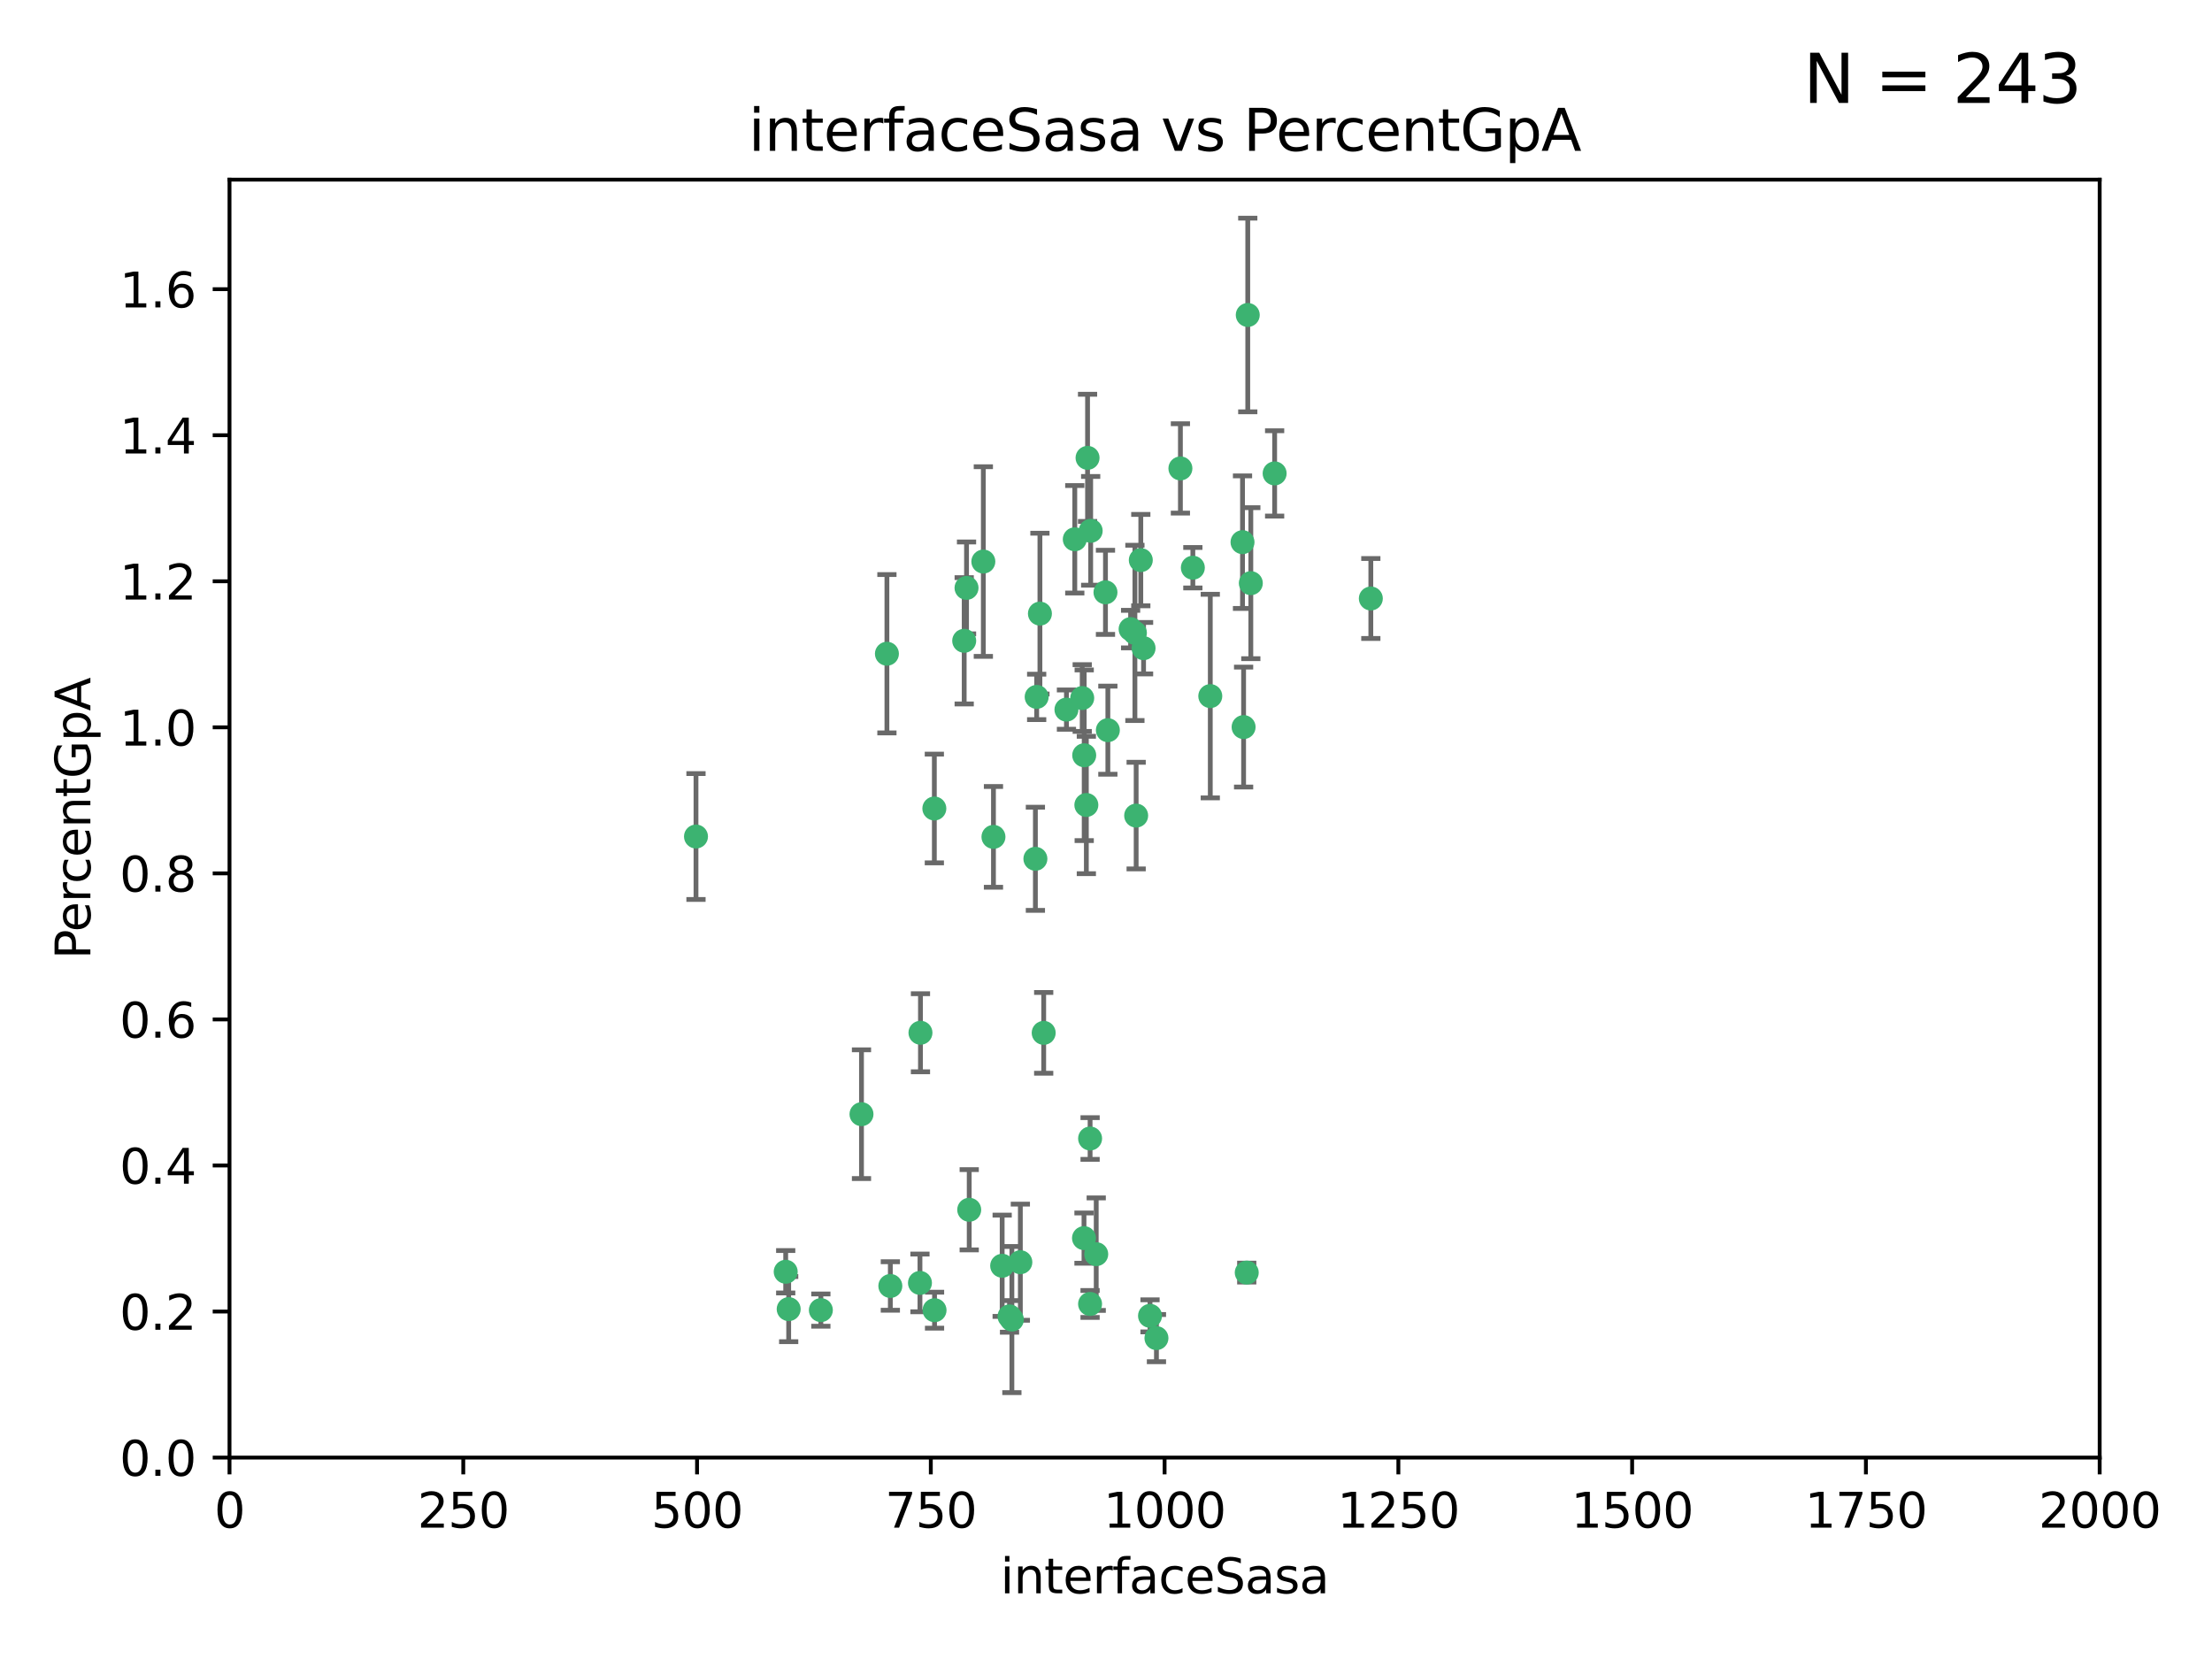 <?xml version="1.0" encoding="utf-8" standalone="no"?>
<!DOCTYPE svg PUBLIC "-//W3C//DTD SVG 1.1//EN"
  "http://www.w3.org/Graphics/SVG/1.1/DTD/svg11.dtd">
<svg xmlns:xlink="http://www.w3.org/1999/xlink" width="460.8pt" height="345.6pt" viewBox="0 0 460.8 345.6" xmlns="http://www.w3.org/2000/svg" version="1.1">
 <defs>
  <style type="text/css">*{stroke-linejoin: round; stroke-linecap: butt}</style>
 </defs>
 <g id="figure_1">
  <g id="patch_1">
   <path d="M 0 345.6 
L 460.8 345.6 
L 460.8 0 
L 0 0 
z
" style="fill: #ffffff"/>
  </g>
  <g id="axes_1">
   <g id="patch_2">
    <path d="M 47.81 303.64 
L 437.4 303.64 
L 437.4 37.422 
L 47.81 37.422 
z
" style="fill: #ffffff"/>
   </g>
   <g id="PathCollection_1">
    <defs>
     <path id="mccc911194d" d="M 0 1.118 
C 0.297 1.118 0.581 1 0.791 0.791 
C 1 0.581 1.118 0.297 1.118 0 
C 1.118 -0.297 1 -0.581 0.791 -0.791 
C 0.581 -1 0.297 -1.118 0 -1.118 
C -0.297 -1.118 -0.581 -1 -0.791 -0.791 
C -1 -0.581 -1.118 -0.297 -1.118 0 
C -1.118 0.297 -1 0.581 -0.791 0.791 
C -0.581 1 -0.297 1.118 0 1.118 
z
" style="stroke: #3cb371"/>
    </defs>
    <g clip-path="url(#pa72b9148c6)">
     <use xlink:href="#mccc911194d" x="258.839" y="112.942" style="fill: #3cb371; stroke: #3cb371"/>
     <use xlink:href="#mccc911194d" x="235.526" y="131.055" style="fill: #3cb371; stroke: #3cb371"/>
     <use xlink:href="#mccc911194d" x="265.53" y="98.62" style="fill: #3cb371; stroke: #3cb371"/>
     <use xlink:href="#mccc911194d" x="225.86" y="157.336" style="fill: #3cb371; stroke: #3cb371"/>
     <use xlink:href="#mccc911194d" x="259.065" y="151.463" style="fill: #3cb371; stroke: #3cb371"/>
     <use xlink:href="#mccc911194d" x="259.932" y="65.615" style="fill: #3cb371; stroke: #3cb371"/>
     <use xlink:href="#mccc911194d" x="216.635" y="127.827" style="fill: #3cb371; stroke: #3cb371"/>
     <use xlink:href="#mccc911194d" x="163.676" y="264.929" style="fill: #3cb371; stroke: #3cb371"/>
     <use xlink:href="#mccc911194d" x="222.161" y="147.824" style="fill: #3cb371; stroke: #3cb371"/>
     <use xlink:href="#mccc911194d" x="238.226" y="135.027" style="fill: #3cb371; stroke: #3cb371"/>
     <use xlink:href="#mccc911194d" x="236.422" y="131.841" style="fill: #3cb371; stroke: #3cb371"/>
     <use xlink:href="#mccc911194d" x="226.558" y="95.379" style="fill: #3cb371; stroke: #3cb371"/>
     <use xlink:href="#mccc911194d" x="248.492" y="118.263" style="fill: #3cb371; stroke: #3cb371"/>
     <use xlink:href="#mccc911194d" x="223.897" y="112.342" style="fill: #3cb371; stroke: #3cb371"/>
     <use xlink:href="#mccc911194d" x="225.446" y="145.415" style="fill: #3cb371; stroke: #3cb371"/>
     <use xlink:href="#mccc911194d" x="230.29" y="123.393" style="fill: #3cb371; stroke: #3cb371"/>
     <use xlink:href="#mccc911194d" x="200.86" y="133.489" style="fill: #3cb371; stroke: #3cb371"/>
     <use xlink:href="#mccc911194d" x="217.42" y="215.165" style="fill: #3cb371; stroke: #3cb371"/>
     <use xlink:href="#mccc911194d" x="237.649" y="116.68" style="fill: #3cb371; stroke: #3cb371"/>
     <use xlink:href="#mccc911194d" x="259.72" y="265.102" style="fill: #3cb371; stroke: #3cb371"/>
     <use xlink:href="#mccc911194d" x="204.848" y="116.981" style="fill: #3cb371; stroke: #3cb371"/>
     <use xlink:href="#mccc911194d" x="245.901" y="97.58" style="fill: #3cb371; stroke: #3cb371"/>
     <use xlink:href="#mccc911194d" x="285.569" y="124.676" style="fill: #3cb371; stroke: #3cb371"/>
     <use xlink:href="#mccc911194d" x="215.957" y="145.177" style="fill: #3cb371; stroke: #3cb371"/>
     <use xlink:href="#mccc911194d" x="194.641" y="168.424" style="fill: #3cb371; stroke: #3cb371"/>
     <use xlink:href="#mccc911194d" x="191.75" y="215.142" style="fill: #3cb371; stroke: #3cb371"/>
     <use xlink:href="#mccc911194d" x="184.761" y="136.185" style="fill: #3cb371; stroke: #3cb371"/>
     <use xlink:href="#mccc911194d" x="228.364" y="261.265" style="fill: #3cb371; stroke: #3cb371"/>
     <use xlink:href="#mccc911194d" x="215.692" y="178.902" style="fill: #3cb371; stroke: #3cb371"/>
     <use xlink:href="#mccc911194d" x="194.683" y="272.938" style="fill: #3cb371; stroke: #3cb371"/>
     <use xlink:href="#mccc911194d" x="225.816" y="257.921" style="fill: #3cb371; stroke: #3cb371"/>
     <use xlink:href="#mccc911194d" x="212.558" y="262.942" style="fill: #3cb371; stroke: #3cb371"/>
     <use xlink:href="#mccc911194d" x="185.474" y="267.892" style="fill: #3cb371; stroke: #3cb371"/>
     <use xlink:href="#mccc911194d" x="227.088" y="237.171" style="fill: #3cb371; stroke: #3cb371"/>
     <use xlink:href="#mccc911194d" x="239.57" y="274.114" style="fill: #3cb371; stroke: #3cb371"/>
     <use xlink:href="#mccc911194d" x="227.208" y="110.578" style="fill: #3cb371; stroke: #3cb371"/>
     <use xlink:href="#mccc911194d" x="260.569" y="121.483" style="fill: #3cb371; stroke: #3cb371"/>
     <use xlink:href="#mccc911194d" x="227.082" y="271.638" style="fill: #3cb371; stroke: #3cb371"/>
     <use xlink:href="#mccc911194d" x="191.645" y="267.254" style="fill: #3cb371; stroke: #3cb371"/>
     <use xlink:href="#mccc911194d" x="230.787" y="152.109" style="fill: #3cb371; stroke: #3cb371"/>
     <use xlink:href="#mccc911194d" x="210.3" y="274.228" style="fill: #3cb371; stroke: #3cb371"/>
     <use xlink:href="#mccc911194d" x="236.683" y="169.904" style="fill: #3cb371; stroke: #3cb371"/>
     <use xlink:href="#mccc911194d" x="206.956" y="174.337" style="fill: #3cb371; stroke: #3cb371"/>
     <use xlink:href="#mccc911194d" x="240.91" y="278.754" style="fill: #3cb371; stroke: #3cb371"/>
     <use xlink:href="#mccc911194d" x="210.795" y="274.885" style="fill: #3cb371; stroke: #3cb371"/>
     <use xlink:href="#mccc911194d" x="179.464" y="232.104" style="fill: #3cb371; stroke: #3cb371"/>
     <use xlink:href="#mccc911194d" x="164.297" y="272.713" style="fill: #3cb371; stroke: #3cb371"/>
     <use xlink:href="#mccc911194d" x="226.307" y="167.694" style="fill: #3cb371; stroke: #3cb371"/>
     <use xlink:href="#mccc911194d" x="201.345" y="122.472" style="fill: #3cb371; stroke: #3cb371"/>
     <use xlink:href="#mccc911194d" x="252.125" y="145.01" style="fill: #3cb371; stroke: #3cb371"/>
     <use xlink:href="#mccc911194d" x="208.769" y="263.683" style="fill: #3cb371; stroke: #3cb371"/>
     <use xlink:href="#mccc911194d" x="201.905" y="252.017" style="fill: #3cb371; stroke: #3cb371"/>
     <use xlink:href="#mccc911194d" x="171" y="272.919" style="fill: #3cb371; stroke: #3cb371"/>
     <use xlink:href="#mccc911194d" x="144.987" y="174.262" style="fill: #3cb371; stroke: #3cb371"/>
    </g>
   </g>
   <g id="matplotlib.axis_1">
    <g id="xtick_1">
     <g id="line2d_1">
      <defs>
       <path id="m73705a5ada" d="M 0 0 
L 0 3.5 
" style="stroke: #000000; stroke-width: 0.8"/>
      </defs>
      <g>
       <use xlink:href="#m73705a5ada" x="47.81" y="303.64" style="stroke: #000000; stroke-width: 0.8"/>
      </g>
     </g>
     <g id="text_1">
      <!-- 0 -->
      <g transform="translate(44.629 318.238)scale(0.1 -0.1)">
       <defs>
        <path id="DejaVuSans-30" d="M 2034 4250 
Q 1547 4250 1301 3770 
Q 1056 3291 1056 2328 
Q 1056 1369 1301 889 
Q 1547 409 2034 409 
Q 2525 409 2770 889 
Q 3016 1369 3016 2328 
Q 3016 3291 2770 3770 
Q 2525 4250 2034 4250 
z
M 2034 4750 
Q 2819 4750 3233 4129 
Q 3647 3509 3647 2328 
Q 3647 1150 3233 529 
Q 2819 -91 2034 -91 
Q 1250 -91 836 529 
Q 422 1150 422 2328 
Q 422 3509 836 4129 
Q 1250 4750 2034 4750 
z
" transform="scale(0.016)"/>
       </defs>
       <use xlink:href="#DejaVuSans-30"/>
      </g>
     </g>
    </g>
    <g id="xtick_2">
     <g id="line2d_2">
      <g>
       <use xlink:href="#m73705a5ada" x="96.509" y="303.64" style="stroke: #000000; stroke-width: 0.8"/>
      </g>
     </g>
     <g id="text_2">
      <!-- 250 -->
      <g transform="translate(86.965 318.238)scale(0.1 -0.1)">
       <defs>
        <path id="DejaVuSans-32" d="M 1228 531 
L 3431 531 
L 3431 0 
L 469 0 
L 469 531 
Q 828 903 1448 1529 
Q 2069 2156 2228 2338 
Q 2531 2678 2651 2914 
Q 2772 3150 2772 3378 
Q 2772 3750 2511 3984 
Q 2250 4219 1831 4219 
Q 1534 4219 1204 4116 
Q 875 4013 500 3803 
L 500 4441 
Q 881 4594 1212 4672 
Q 1544 4750 1819 4750 
Q 2544 4750 2975 4387 
Q 3406 4025 3406 3419 
Q 3406 3131 3298 2873 
Q 3191 2616 2906 2266 
Q 2828 2175 2409 1742 
Q 1991 1309 1228 531 
z
" transform="scale(0.016)"/>
        <path id="DejaVuSans-35" d="M 691 4666 
L 3169 4666 
L 3169 4134 
L 1269 4134 
L 1269 2991 
Q 1406 3038 1543 3061 
Q 1681 3084 1819 3084 
Q 2600 3084 3056 2656 
Q 3513 2228 3513 1497 
Q 3513 744 3044 326 
Q 2575 -91 1722 -91 
Q 1428 -91 1123 -41 
Q 819 9 494 109 
L 494 744 
Q 775 591 1075 516 
Q 1375 441 1709 441 
Q 2250 441 2565 725 
Q 2881 1009 2881 1497 
Q 2881 1984 2565 2268 
Q 2250 2553 1709 2553 
Q 1456 2553 1204 2497 
Q 953 2441 691 2322 
L 691 4666 
z
" transform="scale(0.016)"/>
       </defs>
       <use xlink:href="#DejaVuSans-32"/>
       <use xlink:href="#DejaVuSans-35" x="63.623"/>
       <use xlink:href="#DejaVuSans-30" x="127.246"/>
      </g>
     </g>
    </g>
    <g id="xtick_3">
     <g id="line2d_3">
      <g>
       <use xlink:href="#m73705a5ada" x="145.208" y="303.64" style="stroke: #000000; stroke-width: 0.8"/>
      </g>
     </g>
     <g id="text_3">
      <!-- 500 -->
      <g transform="translate(135.664 318.238)scale(0.1 -0.1)">
       <use xlink:href="#DejaVuSans-35"/>
       <use xlink:href="#DejaVuSans-30" x="63.623"/>
       <use xlink:href="#DejaVuSans-30" x="127.246"/>
      </g>
     </g>
    </g>
    <g id="xtick_4">
     <g id="line2d_4">
      <g>
       <use xlink:href="#m73705a5ada" x="193.906" y="303.64" style="stroke: #000000; stroke-width: 0.8"/>
      </g>
     </g>
     <g id="text_4">
      <!-- 750 -->
      <g transform="translate(184.363 318.238)scale(0.1 -0.1)">
       <defs>
        <path id="DejaVuSans-37" d="M 525 4666 
L 3525 4666 
L 3525 4397 
L 1831 0 
L 1172 0 
L 2766 4134 
L 525 4134 
L 525 4666 
z
" transform="scale(0.016)"/>
       </defs>
       <use xlink:href="#DejaVuSans-37"/>
       <use xlink:href="#DejaVuSans-35" x="63.623"/>
       <use xlink:href="#DejaVuSans-30" x="127.246"/>
      </g>
     </g>
    </g>
    <g id="xtick_5">
     <g id="line2d_5">
      <g>
       <use xlink:href="#m73705a5ada" x="242.605" y="303.64" style="stroke: #000000; stroke-width: 0.8"/>
      </g>
     </g>
     <g id="text_5">
      <!-- 1000 -->
      <g transform="translate(229.88 318.238)scale(0.1 -0.1)">
       <defs>
        <path id="DejaVuSans-31" d="M 794 531 
L 1825 531 
L 1825 4091 
L 703 3866 
L 703 4441 
L 1819 4666 
L 2450 4666 
L 2450 531 
L 3481 531 
L 3481 0 
L 794 0 
L 794 531 
z
" transform="scale(0.016)"/>
       </defs>
       <use xlink:href="#DejaVuSans-31"/>
       <use xlink:href="#DejaVuSans-30" x="63.623"/>
       <use xlink:href="#DejaVuSans-30" x="127.246"/>
       <use xlink:href="#DejaVuSans-30" x="190.869"/>
      </g>
     </g>
    </g>
    <g id="xtick_6">
     <g id="line2d_6">
      <g>
       <use xlink:href="#m73705a5ada" x="291.304" y="303.64" style="stroke: #000000; stroke-width: 0.8"/>
      </g>
     </g>
     <g id="text_6">
      <!-- 1250 -->
      <g transform="translate(278.579 318.238)scale(0.1 -0.1)">
       <use xlink:href="#DejaVuSans-31"/>
       <use xlink:href="#DejaVuSans-32" x="63.623"/>
       <use xlink:href="#DejaVuSans-35" x="127.246"/>
       <use xlink:href="#DejaVuSans-30" x="190.869"/>
      </g>
     </g>
    </g>
    <g id="xtick_7">
     <g id="line2d_7">
      <g>
       <use xlink:href="#m73705a5ada" x="340.002" y="303.64" style="stroke: #000000; stroke-width: 0.8"/>
      </g>
     </g>
     <g id="text_7">
      <!-- 1500 -->
      <g transform="translate(327.277 318.238)scale(0.1 -0.1)">
       <use xlink:href="#DejaVuSans-31"/>
       <use xlink:href="#DejaVuSans-35" x="63.623"/>
       <use xlink:href="#DejaVuSans-30" x="127.246"/>
       <use xlink:href="#DejaVuSans-30" x="190.869"/>
      </g>
     </g>
    </g>
    <g id="xtick_8">
     <g id="line2d_8">
      <g>
       <use xlink:href="#m73705a5ada" x="388.701" y="303.64" style="stroke: #000000; stroke-width: 0.8"/>
      </g>
     </g>
     <g id="text_8">
      <!-- 1750 -->
      <g transform="translate(375.976 318.238)scale(0.1 -0.1)">
       <use xlink:href="#DejaVuSans-31"/>
       <use xlink:href="#DejaVuSans-37" x="63.623"/>
       <use xlink:href="#DejaVuSans-35" x="127.246"/>
       <use xlink:href="#DejaVuSans-30" x="190.869"/>
      </g>
     </g>
    </g>
    <g id="xtick_9">
     <g id="line2d_9">
      <g>
       <use xlink:href="#m73705a5ada" x="437.4" y="303.64" style="stroke: #000000; stroke-width: 0.8"/>
      </g>
     </g>
     <g id="text_9">
      <!-- 2000 -->
      <g transform="translate(424.675 318.238)scale(0.1 -0.1)">
       <use xlink:href="#DejaVuSans-32"/>
       <use xlink:href="#DejaVuSans-30" x="63.623"/>
       <use xlink:href="#DejaVuSans-30" x="127.246"/>
       <use xlink:href="#DejaVuSans-30" x="190.869"/>
      </g>
     </g>
    </g>
    <g id="text_10">
     <!-- interfaceSasa -->
     <g transform="translate(208.398 331.917)scale(0.1 -0.1)">
      <defs>
       <path id="DejaVuSans-69" d="M 603 3500 
L 1178 3500 
L 1178 0 
L 603 0 
L 603 3500 
z
M 603 4863 
L 1178 4863 
L 1178 4134 
L 603 4134 
L 603 4863 
z
" transform="scale(0.016)"/>
       <path id="DejaVuSans-6e" d="M 3513 2113 
L 3513 0 
L 2938 0 
L 2938 2094 
Q 2938 2591 2744 2837 
Q 2550 3084 2163 3084 
Q 1697 3084 1428 2787 
Q 1159 2491 1159 1978 
L 1159 0 
L 581 0 
L 581 3500 
L 1159 3500 
L 1159 2956 
Q 1366 3272 1645 3428 
Q 1925 3584 2291 3584 
Q 2894 3584 3203 3211 
Q 3513 2838 3513 2113 
z
" transform="scale(0.016)"/>
       <path id="DejaVuSans-74" d="M 1172 4494 
L 1172 3500 
L 2356 3500 
L 2356 3053 
L 1172 3053 
L 1172 1153 
Q 1172 725 1289 603 
Q 1406 481 1766 481 
L 2356 481 
L 2356 0 
L 1766 0 
Q 1100 0 847 248 
Q 594 497 594 1153 
L 594 3053 
L 172 3053 
L 172 3500 
L 594 3500 
L 594 4494 
L 1172 4494 
z
" transform="scale(0.016)"/>
       <path id="DejaVuSans-65" d="M 3597 1894 
L 3597 1613 
L 953 1613 
Q 991 1019 1311 708 
Q 1631 397 2203 397 
Q 2534 397 2845 478 
Q 3156 559 3463 722 
L 3463 178 
Q 3153 47 2828 -22 
Q 2503 -91 2169 -91 
Q 1331 -91 842 396 
Q 353 884 353 1716 
Q 353 2575 817 3079 
Q 1281 3584 2069 3584 
Q 2775 3584 3186 3129 
Q 3597 2675 3597 1894 
z
M 3022 2063 
Q 3016 2534 2758 2815 
Q 2500 3097 2075 3097 
Q 1594 3097 1305 2825 
Q 1016 2553 972 2059 
L 3022 2063 
z
" transform="scale(0.016)"/>
       <path id="DejaVuSans-72" d="M 2631 2963 
Q 2534 3019 2420 3045 
Q 2306 3072 2169 3072 
Q 1681 3072 1420 2755 
Q 1159 2438 1159 1844 
L 1159 0 
L 581 0 
L 581 3500 
L 1159 3500 
L 1159 2956 
Q 1341 3275 1631 3429 
Q 1922 3584 2338 3584 
Q 2397 3584 2469 3576 
Q 2541 3569 2628 3553 
L 2631 2963 
z
" transform="scale(0.016)"/>
       <path id="DejaVuSans-66" d="M 2375 4863 
L 2375 4384 
L 1825 4384 
Q 1516 4384 1395 4259 
Q 1275 4134 1275 3809 
L 1275 3500 
L 2222 3500 
L 2222 3053 
L 1275 3053 
L 1275 0 
L 697 0 
L 697 3053 
L 147 3053 
L 147 3500 
L 697 3500 
L 697 3744 
Q 697 4328 969 4595 
Q 1241 4863 1831 4863 
L 2375 4863 
z
" transform="scale(0.016)"/>
       <path id="DejaVuSans-61" d="M 2194 1759 
Q 1497 1759 1228 1600 
Q 959 1441 959 1056 
Q 959 750 1161 570 
Q 1363 391 1709 391 
Q 2188 391 2477 730 
Q 2766 1069 2766 1631 
L 2766 1759 
L 2194 1759 
z
M 3341 1997 
L 3341 0 
L 2766 0 
L 2766 531 
Q 2569 213 2275 61 
Q 1981 -91 1556 -91 
Q 1019 -91 701 211 
Q 384 513 384 1019 
Q 384 1609 779 1909 
Q 1175 2209 1959 2209 
L 2766 2209 
L 2766 2266 
Q 2766 2663 2505 2880 
Q 2244 3097 1772 3097 
Q 1472 3097 1187 3025 
Q 903 2953 641 2809 
L 641 3341 
Q 956 3463 1253 3523 
Q 1550 3584 1831 3584 
Q 2591 3584 2966 3190 
Q 3341 2797 3341 1997 
z
" transform="scale(0.016)"/>
       <path id="DejaVuSans-63" d="M 3122 3366 
L 3122 2828 
Q 2878 2963 2633 3030 
Q 2388 3097 2138 3097 
Q 1578 3097 1268 2742 
Q 959 2388 959 1747 
Q 959 1106 1268 751 
Q 1578 397 2138 397 
Q 2388 397 2633 464 
Q 2878 531 3122 666 
L 3122 134 
Q 2881 22 2623 -34 
Q 2366 -91 2075 -91 
Q 1284 -91 818 406 
Q 353 903 353 1747 
Q 353 2603 823 3093 
Q 1294 3584 2113 3584 
Q 2378 3584 2631 3529 
Q 2884 3475 3122 3366 
z
" transform="scale(0.016)"/>
       <path id="DejaVuSans-53" d="M 3425 4513 
L 3425 3897 
Q 3066 4069 2747 4153 
Q 2428 4238 2131 4238 
Q 1616 4238 1336 4038 
Q 1056 3838 1056 3469 
Q 1056 3159 1242 3001 
Q 1428 2844 1947 2747 
L 2328 2669 
Q 3034 2534 3370 2195 
Q 3706 1856 3706 1288 
Q 3706 609 3251 259 
Q 2797 -91 1919 -91 
Q 1588 -91 1214 -16 
Q 841 59 441 206 
L 441 856 
Q 825 641 1194 531 
Q 1563 422 1919 422 
Q 2459 422 2753 634 
Q 3047 847 3047 1241 
Q 3047 1584 2836 1778 
Q 2625 1972 2144 2069 
L 1759 2144 
Q 1053 2284 737 2584 
Q 422 2884 422 3419 
Q 422 4038 858 4394 
Q 1294 4750 2059 4750 
Q 2388 4750 2728 4690 
Q 3069 4631 3425 4513 
z
" transform="scale(0.016)"/>
       <path id="DejaVuSans-73" d="M 2834 3397 
L 2834 2853 
Q 2591 2978 2328 3040 
Q 2066 3103 1784 3103 
Q 1356 3103 1142 2972 
Q 928 2841 928 2578 
Q 928 2378 1081 2264 
Q 1234 2150 1697 2047 
L 1894 2003 
Q 2506 1872 2764 1633 
Q 3022 1394 3022 966 
Q 3022 478 2636 193 
Q 2250 -91 1575 -91 
Q 1294 -91 989 -36 
Q 684 19 347 128 
L 347 722 
Q 666 556 975 473 
Q 1284 391 1588 391 
Q 1994 391 2212 530 
Q 2431 669 2431 922 
Q 2431 1156 2273 1281 
Q 2116 1406 1581 1522 
L 1381 1569 
Q 847 1681 609 1914 
Q 372 2147 372 2553 
Q 372 3047 722 3315 
Q 1072 3584 1716 3584 
Q 2034 3584 2315 3537 
Q 2597 3491 2834 3397 
z
" transform="scale(0.016)"/>
      </defs>
      <use xlink:href="#DejaVuSans-69"/>
      <use xlink:href="#DejaVuSans-6e" x="27.783"/>
      <use xlink:href="#DejaVuSans-74" x="91.162"/>
      <use xlink:href="#DejaVuSans-65" x="130.371"/>
      <use xlink:href="#DejaVuSans-72" x="191.895"/>
      <use xlink:href="#DejaVuSans-66" x="233.008"/>
      <use xlink:href="#DejaVuSans-61" x="268.213"/>
      <use xlink:href="#DejaVuSans-63" x="329.492"/>
      <use xlink:href="#DejaVuSans-65" x="384.473"/>
      <use xlink:href="#DejaVuSans-53" x="445.996"/>
      <use xlink:href="#DejaVuSans-61" x="509.473"/>
      <use xlink:href="#DejaVuSans-73" x="570.752"/>
      <use xlink:href="#DejaVuSans-61" x="622.852"/>
     </g>
    </g>
   </g>
   <g id="matplotlib.axis_2">
    <g id="ytick_1">
     <g id="line2d_10">
      <defs>
       <path id="m6350be67d5" d="M 0 0 
L -3.5 0 
" style="stroke: #000000; stroke-width: 0.8"/>
      </defs>
      <g>
       <use xlink:href="#m6350be67d5" x="47.81" y="303.64" style="stroke: #000000; stroke-width: 0.8"/>
      </g>
     </g>
     <g id="text_11">
      <!-- 0.0 -->
      <g transform="translate(24.907 307.439)scale(0.1 -0.1)">
       <defs>
        <path id="DejaVuSans-2e" d="M 684 794 
L 1344 794 
L 1344 0 
L 684 0 
L 684 794 
z
" transform="scale(0.016)"/>
       </defs>
       <use xlink:href="#DejaVuSans-30"/>
       <use xlink:href="#DejaVuSans-2e" x="63.623"/>
       <use xlink:href="#DejaVuSans-30" x="95.41"/>
      </g>
     </g>
    </g>
    <g id="ytick_2">
     <g id="line2d_11">
      <g>
       <use xlink:href="#m6350be67d5" x="47.81" y="273.215" style="stroke: #000000; stroke-width: 0.8"/>
      </g>
     </g>
     <g id="text_12">
      <!-- 0.2 -->
      <g transform="translate(24.907 277.014)scale(0.1 -0.1)">
       <use xlink:href="#DejaVuSans-30"/>
       <use xlink:href="#DejaVuSans-2e" x="63.623"/>
       <use xlink:href="#DejaVuSans-32" x="95.41"/>
      </g>
     </g>
    </g>
    <g id="ytick_3">
     <g id="line2d_12">
      <g>
       <use xlink:href="#m6350be67d5" x="47.81" y="242.79" style="stroke: #000000; stroke-width: 0.8"/>
      </g>
     </g>
     <g id="text_13">
      <!-- 0.4 -->
      <g transform="translate(24.907 246.589)scale(0.1 -0.1)">
       <defs>
        <path id="DejaVuSans-34" d="M 2419 4116 
L 825 1625 
L 2419 1625 
L 2419 4116 
z
M 2253 4666 
L 3047 4666 
L 3047 1625 
L 3713 1625 
L 3713 1100 
L 3047 1100 
L 3047 0 
L 2419 0 
L 2419 1100 
L 313 1100 
L 313 1709 
L 2253 4666 
z
" transform="scale(0.016)"/>
       </defs>
       <use xlink:href="#DejaVuSans-30"/>
       <use xlink:href="#DejaVuSans-2e" x="63.623"/>
       <use xlink:href="#DejaVuSans-34" x="95.41"/>
      </g>
     </g>
    </g>
    <g id="ytick_4">
     <g id="line2d_13">
      <g>
       <use xlink:href="#m6350be67d5" x="47.81" y="212.365" style="stroke: #000000; stroke-width: 0.8"/>
      </g>
     </g>
     <g id="text_14">
      <!-- 0.6 -->
      <g transform="translate(24.907 216.164)scale(0.1 -0.1)">
       <defs>
        <path id="DejaVuSans-36" d="M 2113 2584 
Q 1688 2584 1439 2293 
Q 1191 2003 1191 1497 
Q 1191 994 1439 701 
Q 1688 409 2113 409 
Q 2538 409 2786 701 
Q 3034 994 3034 1497 
Q 3034 2003 2786 2293 
Q 2538 2584 2113 2584 
z
M 3366 4563 
L 3366 3988 
Q 3128 4100 2886 4159 
Q 2644 4219 2406 4219 
Q 1781 4219 1451 3797 
Q 1122 3375 1075 2522 
Q 1259 2794 1537 2939 
Q 1816 3084 2150 3084 
Q 2853 3084 3261 2657 
Q 3669 2231 3669 1497 
Q 3669 778 3244 343 
Q 2819 -91 2113 -91 
Q 1303 -91 875 529 
Q 447 1150 447 2328 
Q 447 3434 972 4092 
Q 1497 4750 2381 4750 
Q 2619 4750 2861 4703 
Q 3103 4656 3366 4563 
z
" transform="scale(0.016)"/>
       </defs>
       <use xlink:href="#DejaVuSans-30"/>
       <use xlink:href="#DejaVuSans-2e" x="63.623"/>
       <use xlink:href="#DejaVuSans-36" x="95.41"/>
      </g>
     </g>
    </g>
    <g id="ytick_5">
     <g id="line2d_14">
      <g>
       <use xlink:href="#m6350be67d5" x="47.81" y="181.94" style="stroke: #000000; stroke-width: 0.8"/>
      </g>
     </g>
     <g id="text_15">
      <!-- 0.8 -->
      <g transform="translate(24.907 185.739)scale(0.1 -0.1)">
       <defs>
        <path id="DejaVuSans-38" d="M 2034 2216 
Q 1584 2216 1326 1975 
Q 1069 1734 1069 1313 
Q 1069 891 1326 650 
Q 1584 409 2034 409 
Q 2484 409 2743 651 
Q 3003 894 3003 1313 
Q 3003 1734 2745 1975 
Q 2488 2216 2034 2216 
z
M 1403 2484 
Q 997 2584 770 2862 
Q 544 3141 544 3541 
Q 544 4100 942 4425 
Q 1341 4750 2034 4750 
Q 2731 4750 3128 4425 
Q 3525 4100 3525 3541 
Q 3525 3141 3298 2862 
Q 3072 2584 2669 2484 
Q 3125 2378 3379 2068 
Q 3634 1759 3634 1313 
Q 3634 634 3220 271 
Q 2806 -91 2034 -91 
Q 1263 -91 848 271 
Q 434 634 434 1313 
Q 434 1759 690 2068 
Q 947 2378 1403 2484 
z
M 1172 3481 
Q 1172 3119 1398 2916 
Q 1625 2713 2034 2713 
Q 2441 2713 2670 2916 
Q 2900 3119 2900 3481 
Q 2900 3844 2670 4047 
Q 2441 4250 2034 4250 
Q 1625 4250 1398 4047 
Q 1172 3844 1172 3481 
z
" transform="scale(0.016)"/>
       </defs>
       <use xlink:href="#DejaVuSans-30"/>
       <use xlink:href="#DejaVuSans-2e" x="63.623"/>
       <use xlink:href="#DejaVuSans-38" x="95.41"/>
      </g>
     </g>
    </g>
    <g id="ytick_6">
     <g id="line2d_15">
      <g>
       <use xlink:href="#m6350be67d5" x="47.81" y="151.515" style="stroke: #000000; stroke-width: 0.8"/>
      </g>
     </g>
     <g id="text_16">
      <!-- 1.0 -->
      <g transform="translate(24.907 155.315)scale(0.1 -0.1)">
       <use xlink:href="#DejaVuSans-31"/>
       <use xlink:href="#DejaVuSans-2e" x="63.623"/>
       <use xlink:href="#DejaVuSans-30" x="95.41"/>
      </g>
     </g>
    </g>
    <g id="ytick_7">
     <g id="line2d_16">
      <g>
       <use xlink:href="#m6350be67d5" x="47.81" y="121.09" style="stroke: #000000; stroke-width: 0.8"/>
      </g>
     </g>
     <g id="text_17">
      <!-- 1.2 -->
      <g transform="translate(24.907 124.89)scale(0.1 -0.1)">
       <use xlink:href="#DejaVuSans-31"/>
       <use xlink:href="#DejaVuSans-2e" x="63.623"/>
       <use xlink:href="#DejaVuSans-32" x="95.41"/>
      </g>
     </g>
    </g>
    <g id="ytick_8">
     <g id="line2d_17">
      <g>
       <use xlink:href="#m6350be67d5" x="47.81" y="90.665" style="stroke: #000000; stroke-width: 0.8"/>
      </g>
     </g>
     <g id="text_18">
      <!-- 1.4 -->
      <g transform="translate(24.907 94.465)scale(0.1 -0.1)">
       <use xlink:href="#DejaVuSans-31"/>
       <use xlink:href="#DejaVuSans-2e" x="63.623"/>
       <use xlink:href="#DejaVuSans-34" x="95.41"/>
      </g>
     </g>
    </g>
    <g id="ytick_9">
     <g id="line2d_18">
      <g>
       <use xlink:href="#m6350be67d5" x="47.81" y="60.241" style="stroke: #000000; stroke-width: 0.8"/>
      </g>
     </g>
     <g id="text_19">
      <!-- 1.6 -->
      <g transform="translate(24.907 64.04)scale(0.1 -0.1)">
       <use xlink:href="#DejaVuSans-31"/>
       <use xlink:href="#DejaVuSans-2e" x="63.623"/>
       <use xlink:href="#DejaVuSans-36" x="95.41"/>
      </g>
     </g>
    </g>
    <g id="text_20">
     <!-- PercentGpA -->
     <g transform="translate(18.827 199.807)rotate(-90)scale(0.1 -0.1)">
      <defs>
       <path id="DejaVuSans-50" d="M 1259 4147 
L 1259 2394 
L 2053 2394 
Q 2494 2394 2734 2622 
Q 2975 2850 2975 3272 
Q 2975 3691 2734 3919 
Q 2494 4147 2053 4147 
L 1259 4147 
z
M 628 4666 
L 2053 4666 
Q 2838 4666 3239 4311 
Q 3641 3956 3641 3272 
Q 3641 2581 3239 2228 
Q 2838 1875 2053 1875 
L 1259 1875 
L 1259 0 
L 628 0 
L 628 4666 
z
" transform="scale(0.016)"/>
       <path id="DejaVuSans-47" d="M 3809 666 
L 3809 1919 
L 2778 1919 
L 2778 2438 
L 4434 2438 
L 4434 434 
Q 4069 175 3628 42 
Q 3188 -91 2688 -91 
Q 1594 -91 976 548 
Q 359 1188 359 2328 
Q 359 3472 976 4111 
Q 1594 4750 2688 4750 
Q 3144 4750 3555 4637 
Q 3966 4525 4313 4306 
L 4313 3634 
Q 3963 3931 3569 4081 
Q 3175 4231 2741 4231 
Q 1884 4231 1454 3753 
Q 1025 3275 1025 2328 
Q 1025 1384 1454 906 
Q 1884 428 2741 428 
Q 3075 428 3337 486 
Q 3600 544 3809 666 
z
" transform="scale(0.016)"/>
       <path id="DejaVuSans-70" d="M 1159 525 
L 1159 -1331 
L 581 -1331 
L 581 3500 
L 1159 3500 
L 1159 2969 
Q 1341 3281 1617 3432 
Q 1894 3584 2278 3584 
Q 2916 3584 3314 3078 
Q 3713 2572 3713 1747 
Q 3713 922 3314 415 
Q 2916 -91 2278 -91 
Q 1894 -91 1617 61 
Q 1341 213 1159 525 
z
M 3116 1747 
Q 3116 2381 2855 2742 
Q 2594 3103 2138 3103 
Q 1681 3103 1420 2742 
Q 1159 2381 1159 1747 
Q 1159 1113 1420 752 
Q 1681 391 2138 391 
Q 2594 391 2855 752 
Q 3116 1113 3116 1747 
z
" transform="scale(0.016)"/>
       <path id="DejaVuSans-41" d="M 2188 4044 
L 1331 1722 
L 3047 1722 
L 2188 4044 
z
M 1831 4666 
L 2547 4666 
L 4325 0 
L 3669 0 
L 3244 1197 
L 1141 1197 
L 716 0 
L 50 0 
L 1831 4666 
z
" transform="scale(0.016)"/>
      </defs>
      <use xlink:href="#DejaVuSans-50"/>
      <use xlink:href="#DejaVuSans-65" x="56.678"/>
      <use xlink:href="#DejaVuSans-72" x="118.201"/>
      <use xlink:href="#DejaVuSans-63" x="157.064"/>
      <use xlink:href="#DejaVuSans-65" x="212.045"/>
      <use xlink:href="#DejaVuSans-6e" x="273.568"/>
      <use xlink:href="#DejaVuSans-74" x="336.947"/>
      <use xlink:href="#DejaVuSans-47" x="376.156"/>
      <use xlink:href="#DejaVuSans-70" x="453.646"/>
      <use xlink:href="#DejaVuSans-41" x="517.123"/>
     </g>
    </g>
   </g>
   <g id="LineCollection_1">
    <path d="M 258.839 126.749 
L 258.839 99.136 
" clip-path="url(#pa72b9148c6)" style="fill: none; stroke: #696969"/>
    <path d="M 235.526 134.965 
L 235.526 127.145 
" clip-path="url(#pa72b9148c6)" style="fill: none; stroke: #696969"/>
    <path d="M 265.53 107.507 
L 265.53 89.732 
" clip-path="url(#pa72b9148c6)" style="fill: none; stroke: #696969"/>
    <path d="M 225.86 175.112 
L 225.86 139.559 
" clip-path="url(#pa72b9148c6)" style="fill: none; stroke: #696969"/>
    <path d="M 259.065 163.951 
L 259.065 138.975 
" clip-path="url(#pa72b9148c6)" style="fill: none; stroke: #696969"/>
    <path d="M 259.932 85.786 
L 259.932 45.445 
" clip-path="url(#pa72b9148c6)" style="fill: none; stroke: #696969"/>
    <path d="M 216.635 144.574 
L 216.635 111.081 
" clip-path="url(#pa72b9148c6)" style="fill: none; stroke: #696969"/>
    <path d="M 163.676 269.347 
L 163.676 260.51 
" clip-path="url(#pa72b9148c6)" style="fill: none; stroke: #696969"/>
    <path d="M 222.161 151.915 
L 222.161 143.733 
" clip-path="url(#pa72b9148c6)" style="fill: none; stroke: #696969"/>
    <path d="M 238.226 140.389 
L 238.226 129.666 
" clip-path="url(#pa72b9148c6)" style="fill: none; stroke: #696969"/>
    <path d="M 236.422 150.099 
L 236.422 113.583 
" clip-path="url(#pa72b9148c6)" style="fill: none; stroke: #696969"/>
    <path d="M 226.558 108.623 
L 226.558 82.135 
" clip-path="url(#pa72b9148c6)" style="fill: none; stroke: #696969"/>
    <path d="M 248.492 122.479 
L 248.492 114.047 
" clip-path="url(#pa72b9148c6)" style="fill: none; stroke: #696969"/>
    <path d="M 223.897 123.537 
L 223.897 101.147 
" clip-path="url(#pa72b9148c6)" style="fill: none; stroke: #696969"/>
    <path d="M 225.446 152.367 
L 225.446 138.462 
" clip-path="url(#pa72b9148c6)" style="fill: none; stroke: #696969"/>
    <path d="M 230.29 132.157 
L 230.29 114.628 
" clip-path="url(#pa72b9148c6)" style="fill: none; stroke: #696969"/>
    <path d="M 200.86 146.643 
L 200.86 120.334 
" clip-path="url(#pa72b9148c6)" style="fill: none; stroke: #696969"/>
    <path d="M 217.42 223.575 
L 217.42 206.755 
" clip-path="url(#pa72b9148c6)" style="fill: none; stroke: #696969"/>
    <path d="M 237.649 126.199 
L 237.649 107.162 
" clip-path="url(#pa72b9148c6)" style="fill: none; stroke: #696969"/>
    <path d="M 259.72 267.074 
L 259.72 263.13 
" clip-path="url(#pa72b9148c6)" style="fill: none; stroke: #696969"/>
    <path d="M 204.848 136.737 
L 204.848 97.225 
" clip-path="url(#pa72b9148c6)" style="fill: none; stroke: #696969"/>
    <path d="M 245.901 106.886 
L 245.901 88.275 
" clip-path="url(#pa72b9148c6)" style="fill: none; stroke: #696969"/>
    <path d="M 285.569 133.004 
L 285.569 116.348 
" clip-path="url(#pa72b9148c6)" style="fill: none; stroke: #696969"/>
    <path d="M 215.957 149.907 
L 215.957 140.447 
" clip-path="url(#pa72b9148c6)" style="fill: none; stroke: #696969"/>
    <path d="M 194.641 179.748 
L 194.641 157.1 
" clip-path="url(#pa72b9148c6)" style="fill: none; stroke: #696969"/>
    <path d="M 191.75 223.271 
L 191.75 207.014 
" clip-path="url(#pa72b9148c6)" style="fill: none; stroke: #696969"/>
    <path d="M 184.761 152.678 
L 184.761 119.692 
" clip-path="url(#pa72b9148c6)" style="fill: none; stroke: #696969"/>
    <path d="M 228.364 272.984 
L 228.364 249.546 
" clip-path="url(#pa72b9148c6)" style="fill: none; stroke: #696969"/>
    <path d="M 215.692 189.647 
L 215.692 168.157 
" clip-path="url(#pa72b9148c6)" style="fill: none; stroke: #696969"/>
    <path d="M 194.683 276.686 
L 194.683 269.19 
" clip-path="url(#pa72b9148c6)" style="fill: none; stroke: #696969"/>
    <path d="M 225.816 263.157 
L 225.816 252.686 
" clip-path="url(#pa72b9148c6)" style="fill: none; stroke: #696969"/>
    <path d="M 212.558 275.04 
L 212.558 250.843 
" clip-path="url(#pa72b9148c6)" style="fill: none; stroke: #696969"/>
    <path d="M 185.474 272.944 
L 185.474 262.841 
" clip-path="url(#pa72b9148c6)" style="fill: none; stroke: #696969"/>
    <path d="M 227.088 241.515 
L 227.088 232.826 
" clip-path="url(#pa72b9148c6)" style="fill: none; stroke: #696969"/>
    <path d="M 239.57 277.454 
L 239.57 270.773 
" clip-path="url(#pa72b9148c6)" style="fill: none; stroke: #696969"/>
    <path d="M 227.208 121.904 
L 227.208 99.253 
" clip-path="url(#pa72b9148c6)" style="fill: none; stroke: #696969"/>
    <path d="M 260.569 137.213 
L 260.569 105.753 
" clip-path="url(#pa72b9148c6)" style="fill: none; stroke: #696969"/>
    <path d="M 227.082 274.449 
L 227.082 268.827 
" clip-path="url(#pa72b9148c6)" style="fill: none; stroke: #696969"/>
    <path d="M 191.645 273.264 
L 191.645 261.243 
" clip-path="url(#pa72b9148c6)" style="fill: none; stroke: #696969"/>
    <path d="M 230.787 161.282 
L 230.787 142.935 
" clip-path="url(#pa72b9148c6)" style="fill: none; stroke: #696969"/>
    <path d="M 210.3 277.523 
L 210.3 270.934 
" clip-path="url(#pa72b9148c6)" style="fill: none; stroke: #696969"/>
    <path d="M 236.683 181.011 
L 236.683 158.798 
" clip-path="url(#pa72b9148c6)" style="fill: none; stroke: #696969"/>
    <path d="M 206.956 184.833 
L 206.956 163.841 
" clip-path="url(#pa72b9148c6)" style="fill: none; stroke: #696969"/>
    <path d="M 240.91 283.669 
L 240.91 273.839 
" clip-path="url(#pa72b9148c6)" style="fill: none; stroke: #696969"/>
    <path d="M 210.795 290.106 
L 210.795 259.664 
" clip-path="url(#pa72b9148c6)" style="fill: none; stroke: #696969"/>
    <path d="M 179.464 245.514 
L 179.464 218.694 
" clip-path="url(#pa72b9148c6)" style="fill: none; stroke: #696969"/>
    <path d="M 164.297 279.5 
L 164.297 265.926 
" clip-path="url(#pa72b9148c6)" style="fill: none; stroke: #696969"/>
    <path d="M 226.307 182.002 
L 226.307 153.386 
" clip-path="url(#pa72b9148c6)" style="fill: none; stroke: #696969"/>
    <path d="M 201.345 132.041 
L 201.345 112.903 
" clip-path="url(#pa72b9148c6)" style="fill: none; stroke: #696969"/>
    <path d="M 252.125 166.217 
L 252.125 123.803 
" clip-path="url(#pa72b9148c6)" style="fill: none; stroke: #696969"/>
    <path d="M 208.769 274.233 
L 208.769 253.133 
" clip-path="url(#pa72b9148c6)" style="fill: none; stroke: #696969"/>
    <path d="M 201.905 260.38 
L 201.905 243.654 
" clip-path="url(#pa72b9148c6)" style="fill: none; stroke: #696969"/>
    <path d="M 171 276.281 
L 171 269.558 
" clip-path="url(#pa72b9148c6)" style="fill: none; stroke: #696969"/>
    <path d="M 144.987 187.374 
L 144.987 161.15 
" clip-path="url(#pa72b9148c6)" style="fill: none; stroke: #696969"/>
   </g>
   <g id="line2d_19">
    <defs>
     <path id="mef3cd5bb60" d="M 2 0 
L -2 -0 
" style="stroke: #696969"/>
    </defs>
    <g clip-path="url(#pa72b9148c6)">
     <use xlink:href="#mef3cd5bb60" x="258.839" y="126.749" style="fill: #696969; stroke: #696969"/>
     <use xlink:href="#mef3cd5bb60" x="235.526" y="134.965" style="fill: #696969; stroke: #696969"/>
     <use xlink:href="#mef3cd5bb60" x="265.53" y="107.507" style="fill: #696969; stroke: #696969"/>
     <use xlink:href="#mef3cd5bb60" x="225.86" y="175.112" style="fill: #696969; stroke: #696969"/>
     <use xlink:href="#mef3cd5bb60" x="259.065" y="163.951" style="fill: #696969; stroke: #696969"/>
     <use xlink:href="#mef3cd5bb60" x="259.932" y="85.786" style="fill: #696969; stroke: #696969"/>
     <use xlink:href="#mef3cd5bb60" x="216.635" y="144.574" style="fill: #696969; stroke: #696969"/>
     <use xlink:href="#mef3cd5bb60" x="163.676" y="269.347" style="fill: #696969; stroke: #696969"/>
     <use xlink:href="#mef3cd5bb60" x="222.161" y="151.915" style="fill: #696969; stroke: #696969"/>
     <use xlink:href="#mef3cd5bb60" x="238.226" y="140.389" style="fill: #696969; stroke: #696969"/>
     <use xlink:href="#mef3cd5bb60" x="236.422" y="150.099" style="fill: #696969; stroke: #696969"/>
     <use xlink:href="#mef3cd5bb60" x="226.558" y="108.623" style="fill: #696969; stroke: #696969"/>
     <use xlink:href="#mef3cd5bb60" x="248.492" y="122.479" style="fill: #696969; stroke: #696969"/>
     <use xlink:href="#mef3cd5bb60" x="223.897" y="123.537" style="fill: #696969; stroke: #696969"/>
     <use xlink:href="#mef3cd5bb60" x="225.446" y="152.367" style="fill: #696969; stroke: #696969"/>
     <use xlink:href="#mef3cd5bb60" x="230.29" y="132.157" style="fill: #696969; stroke: #696969"/>
     <use xlink:href="#mef3cd5bb60" x="200.86" y="146.643" style="fill: #696969; stroke: #696969"/>
     <use xlink:href="#mef3cd5bb60" x="217.42" y="223.575" style="fill: #696969; stroke: #696969"/>
     <use xlink:href="#mef3cd5bb60" x="237.649" y="126.199" style="fill: #696969; stroke: #696969"/>
     <use xlink:href="#mef3cd5bb60" x="259.72" y="267.074" style="fill: #696969; stroke: #696969"/>
     <use xlink:href="#mef3cd5bb60" x="204.848" y="136.737" style="fill: #696969; stroke: #696969"/>
     <use xlink:href="#mef3cd5bb60" x="245.901" y="106.886" style="fill: #696969; stroke: #696969"/>
     <use xlink:href="#mef3cd5bb60" x="285.569" y="133.004" style="fill: #696969; stroke: #696969"/>
     <use xlink:href="#mef3cd5bb60" x="215.957" y="149.907" style="fill: #696969; stroke: #696969"/>
     <use xlink:href="#mef3cd5bb60" x="194.641" y="179.748" style="fill: #696969; stroke: #696969"/>
     <use xlink:href="#mef3cd5bb60" x="191.75" y="223.271" style="fill: #696969; stroke: #696969"/>
     <use xlink:href="#mef3cd5bb60" x="184.761" y="152.678" style="fill: #696969; stroke: #696969"/>
     <use xlink:href="#mef3cd5bb60" x="228.364" y="272.984" style="fill: #696969; stroke: #696969"/>
     <use xlink:href="#mef3cd5bb60" x="215.692" y="189.647" style="fill: #696969; stroke: #696969"/>
     <use xlink:href="#mef3cd5bb60" x="194.683" y="276.686" style="fill: #696969; stroke: #696969"/>
     <use xlink:href="#mef3cd5bb60" x="225.816" y="263.157" style="fill: #696969; stroke: #696969"/>
     <use xlink:href="#mef3cd5bb60" x="212.558" y="275.04" style="fill: #696969; stroke: #696969"/>
     <use xlink:href="#mef3cd5bb60" x="185.474" y="272.944" style="fill: #696969; stroke: #696969"/>
     <use xlink:href="#mef3cd5bb60" x="227.088" y="241.515" style="fill: #696969; stroke: #696969"/>
     <use xlink:href="#mef3cd5bb60" x="239.57" y="277.454" style="fill: #696969; stroke: #696969"/>
     <use xlink:href="#mef3cd5bb60" x="227.208" y="121.904" style="fill: #696969; stroke: #696969"/>
     <use xlink:href="#mef3cd5bb60" x="260.569" y="137.213" style="fill: #696969; stroke: #696969"/>
     <use xlink:href="#mef3cd5bb60" x="227.082" y="274.449" style="fill: #696969; stroke: #696969"/>
     <use xlink:href="#mef3cd5bb60" x="191.645" y="273.264" style="fill: #696969; stroke: #696969"/>
     <use xlink:href="#mef3cd5bb60" x="230.787" y="161.282" style="fill: #696969; stroke: #696969"/>
     <use xlink:href="#mef3cd5bb60" x="210.3" y="277.523" style="fill: #696969; stroke: #696969"/>
     <use xlink:href="#mef3cd5bb60" x="236.683" y="181.011" style="fill: #696969; stroke: #696969"/>
     <use xlink:href="#mef3cd5bb60" x="206.956" y="184.833" style="fill: #696969; stroke: #696969"/>
     <use xlink:href="#mef3cd5bb60" x="240.91" y="283.669" style="fill: #696969; stroke: #696969"/>
     <use xlink:href="#mef3cd5bb60" x="210.795" y="290.106" style="fill: #696969; stroke: #696969"/>
     <use xlink:href="#mef3cd5bb60" x="179.464" y="245.514" style="fill: #696969; stroke: #696969"/>
     <use xlink:href="#mef3cd5bb60" x="164.297" y="279.5" style="fill: #696969; stroke: #696969"/>
     <use xlink:href="#mef3cd5bb60" x="226.307" y="182.002" style="fill: #696969; stroke: #696969"/>
     <use xlink:href="#mef3cd5bb60" x="201.345" y="132.041" style="fill: #696969; stroke: #696969"/>
     <use xlink:href="#mef3cd5bb60" x="252.125" y="166.217" style="fill: #696969; stroke: #696969"/>
     <use xlink:href="#mef3cd5bb60" x="208.769" y="274.233" style="fill: #696969; stroke: #696969"/>
     <use xlink:href="#mef3cd5bb60" x="201.905" y="260.38" style="fill: #696969; stroke: #696969"/>
     <use xlink:href="#mef3cd5bb60" x="171" y="276.281" style="fill: #696969; stroke: #696969"/>
     <use xlink:href="#mef3cd5bb60" x="144.987" y="187.374" style="fill: #696969; stroke: #696969"/>
    </g>
   </g>
   <g id="line2d_20">
    <g clip-path="url(#pa72b9148c6)">
     <use xlink:href="#mef3cd5bb60" x="258.839" y="99.136" style="fill: #696969; stroke: #696969"/>
     <use xlink:href="#mef3cd5bb60" x="235.526" y="127.145" style="fill: #696969; stroke: #696969"/>
     <use xlink:href="#mef3cd5bb60" x="265.53" y="89.732" style="fill: #696969; stroke: #696969"/>
     <use xlink:href="#mef3cd5bb60" x="225.86" y="139.559" style="fill: #696969; stroke: #696969"/>
     <use xlink:href="#mef3cd5bb60" x="259.065" y="138.975" style="fill: #696969; stroke: #696969"/>
     <use xlink:href="#mef3cd5bb60" x="259.932" y="45.445" style="fill: #696969; stroke: #696969"/>
     <use xlink:href="#mef3cd5bb60" x="216.635" y="111.081" style="fill: #696969; stroke: #696969"/>
     <use xlink:href="#mef3cd5bb60" x="163.676" y="260.51" style="fill: #696969; stroke: #696969"/>
     <use xlink:href="#mef3cd5bb60" x="222.161" y="143.733" style="fill: #696969; stroke: #696969"/>
     <use xlink:href="#mef3cd5bb60" x="238.226" y="129.666" style="fill: #696969; stroke: #696969"/>
     <use xlink:href="#mef3cd5bb60" x="236.422" y="113.583" style="fill: #696969; stroke: #696969"/>
     <use xlink:href="#mef3cd5bb60" x="226.558" y="82.135" style="fill: #696969; stroke: #696969"/>
     <use xlink:href="#mef3cd5bb60" x="248.492" y="114.047" style="fill: #696969; stroke: #696969"/>
     <use xlink:href="#mef3cd5bb60" x="223.897" y="101.147" style="fill: #696969; stroke: #696969"/>
     <use xlink:href="#mef3cd5bb60" x="225.446" y="138.462" style="fill: #696969; stroke: #696969"/>
     <use xlink:href="#mef3cd5bb60" x="230.29" y="114.628" style="fill: #696969; stroke: #696969"/>
     <use xlink:href="#mef3cd5bb60" x="200.86" y="120.334" style="fill: #696969; stroke: #696969"/>
     <use xlink:href="#mef3cd5bb60" x="217.42" y="206.755" style="fill: #696969; stroke: #696969"/>
     <use xlink:href="#mef3cd5bb60" x="237.649" y="107.162" style="fill: #696969; stroke: #696969"/>
     <use xlink:href="#mef3cd5bb60" x="259.72" y="263.13" style="fill: #696969; stroke: #696969"/>
     <use xlink:href="#mef3cd5bb60" x="204.848" y="97.225" style="fill: #696969; stroke: #696969"/>
     <use xlink:href="#mef3cd5bb60" x="245.901" y="88.275" style="fill: #696969; stroke: #696969"/>
     <use xlink:href="#mef3cd5bb60" x="285.569" y="116.348" style="fill: #696969; stroke: #696969"/>
     <use xlink:href="#mef3cd5bb60" x="215.957" y="140.447" style="fill: #696969; stroke: #696969"/>
     <use xlink:href="#mef3cd5bb60" x="194.641" y="157.1" style="fill: #696969; stroke: #696969"/>
     <use xlink:href="#mef3cd5bb60" x="191.75" y="207.014" style="fill: #696969; stroke: #696969"/>
     <use xlink:href="#mef3cd5bb60" x="184.761" y="119.692" style="fill: #696969; stroke: #696969"/>
     <use xlink:href="#mef3cd5bb60" x="228.364" y="249.546" style="fill: #696969; stroke: #696969"/>
     <use xlink:href="#mef3cd5bb60" x="215.692" y="168.157" style="fill: #696969; stroke: #696969"/>
     <use xlink:href="#mef3cd5bb60" x="194.683" y="269.19" style="fill: #696969; stroke: #696969"/>
     <use xlink:href="#mef3cd5bb60" x="225.816" y="252.686" style="fill: #696969; stroke: #696969"/>
     <use xlink:href="#mef3cd5bb60" x="212.558" y="250.843" style="fill: #696969; stroke: #696969"/>
     <use xlink:href="#mef3cd5bb60" x="185.474" y="262.841" style="fill: #696969; stroke: #696969"/>
     <use xlink:href="#mef3cd5bb60" x="227.088" y="232.826" style="fill: #696969; stroke: #696969"/>
     <use xlink:href="#mef3cd5bb60" x="239.57" y="270.773" style="fill: #696969; stroke: #696969"/>
     <use xlink:href="#mef3cd5bb60" x="227.208" y="99.253" style="fill: #696969; stroke: #696969"/>
     <use xlink:href="#mef3cd5bb60" x="260.569" y="105.753" style="fill: #696969; stroke: #696969"/>
     <use xlink:href="#mef3cd5bb60" x="227.082" y="268.827" style="fill: #696969; stroke: #696969"/>
     <use xlink:href="#mef3cd5bb60" x="191.645" y="261.243" style="fill: #696969; stroke: #696969"/>
     <use xlink:href="#mef3cd5bb60" x="230.787" y="142.935" style="fill: #696969; stroke: #696969"/>
     <use xlink:href="#mef3cd5bb60" x="210.3" y="270.934" style="fill: #696969; stroke: #696969"/>
     <use xlink:href="#mef3cd5bb60" x="236.683" y="158.798" style="fill: #696969; stroke: #696969"/>
     <use xlink:href="#mef3cd5bb60" x="206.956" y="163.841" style="fill: #696969; stroke: #696969"/>
     <use xlink:href="#mef3cd5bb60" x="240.91" y="273.839" style="fill: #696969; stroke: #696969"/>
     <use xlink:href="#mef3cd5bb60" x="210.795" y="259.664" style="fill: #696969; stroke: #696969"/>
     <use xlink:href="#mef3cd5bb60" x="179.464" y="218.694" style="fill: #696969; stroke: #696969"/>
     <use xlink:href="#mef3cd5bb60" x="164.297" y="265.926" style="fill: #696969; stroke: #696969"/>
     <use xlink:href="#mef3cd5bb60" x="226.307" y="153.386" style="fill: #696969; stroke: #696969"/>
     <use xlink:href="#mef3cd5bb60" x="201.345" y="112.903" style="fill: #696969; stroke: #696969"/>
     <use xlink:href="#mef3cd5bb60" x="252.125" y="123.803" style="fill: #696969; stroke: #696969"/>
     <use xlink:href="#mef3cd5bb60" x="208.769" y="253.133" style="fill: #696969; stroke: #696969"/>
     <use xlink:href="#mef3cd5bb60" x="201.905" y="243.654" style="fill: #696969; stroke: #696969"/>
     <use xlink:href="#mef3cd5bb60" x="171" y="269.558" style="fill: #696969; stroke: #696969"/>
     <use xlink:href="#mef3cd5bb60" x="144.987" y="161.15" style="fill: #696969; stroke: #696969"/>
    </g>
   </g>
   <g id="line2d_21">
    <defs>
     <path id="m303c8e0516" d="M 0 2 
C 0.53 2 1.039 1.789 1.414 1.414 
C 1.789 1.039 2 0.53 2 0 
C 2 -0.53 1.789 -1.039 1.414 -1.414 
C 1.039 -1.789 0.53 -2 0 -2 
C -0.53 -2 -1.039 -1.789 -1.414 -1.414 
C -1.789 -1.039 -2 -0.53 -2 0 
C -2 0.53 -1.789 1.039 -1.414 1.414 
C -1.039 1.789 -0.53 2 0 2 
z
" style="stroke: #3cb371"/>
    </defs>
    <g clip-path="url(#pa72b9148c6)">
     <use xlink:href="#m303c8e0516" x="258.839" y="112.942" style="fill: #3cb371; stroke: #3cb371"/>
     <use xlink:href="#m303c8e0516" x="235.526" y="131.055" style="fill: #3cb371; stroke: #3cb371"/>
     <use xlink:href="#m303c8e0516" x="265.53" y="98.62" style="fill: #3cb371; stroke: #3cb371"/>
     <use xlink:href="#m303c8e0516" x="225.86" y="157.336" style="fill: #3cb371; stroke: #3cb371"/>
     <use xlink:href="#m303c8e0516" x="259.065" y="151.463" style="fill: #3cb371; stroke: #3cb371"/>
     <use xlink:href="#m303c8e0516" x="259.932" y="65.615" style="fill: #3cb371; stroke: #3cb371"/>
     <use xlink:href="#m303c8e0516" x="216.635" y="127.827" style="fill: #3cb371; stroke: #3cb371"/>
     <use xlink:href="#m303c8e0516" x="163.676" y="264.929" style="fill: #3cb371; stroke: #3cb371"/>
     <use xlink:href="#m303c8e0516" x="222.161" y="147.824" style="fill: #3cb371; stroke: #3cb371"/>
     <use xlink:href="#m303c8e0516" x="238.226" y="135.027" style="fill: #3cb371; stroke: #3cb371"/>
     <use xlink:href="#m303c8e0516" x="236.422" y="131.841" style="fill: #3cb371; stroke: #3cb371"/>
     <use xlink:href="#m303c8e0516" x="226.558" y="95.379" style="fill: #3cb371; stroke: #3cb371"/>
     <use xlink:href="#m303c8e0516" x="248.492" y="118.263" style="fill: #3cb371; stroke: #3cb371"/>
     <use xlink:href="#m303c8e0516" x="223.897" y="112.342" style="fill: #3cb371; stroke: #3cb371"/>
     <use xlink:href="#m303c8e0516" x="225.446" y="145.415" style="fill: #3cb371; stroke: #3cb371"/>
     <use xlink:href="#m303c8e0516" x="230.29" y="123.393" style="fill: #3cb371; stroke: #3cb371"/>
     <use xlink:href="#m303c8e0516" x="200.86" y="133.489" style="fill: #3cb371; stroke: #3cb371"/>
     <use xlink:href="#m303c8e0516" x="217.42" y="215.165" style="fill: #3cb371; stroke: #3cb371"/>
     <use xlink:href="#m303c8e0516" x="237.649" y="116.68" style="fill: #3cb371; stroke: #3cb371"/>
     <use xlink:href="#m303c8e0516" x="259.72" y="265.102" style="fill: #3cb371; stroke: #3cb371"/>
     <use xlink:href="#m303c8e0516" x="204.848" y="116.981" style="fill: #3cb371; stroke: #3cb371"/>
     <use xlink:href="#m303c8e0516" x="245.901" y="97.58" style="fill: #3cb371; stroke: #3cb371"/>
     <use xlink:href="#m303c8e0516" x="285.569" y="124.676" style="fill: #3cb371; stroke: #3cb371"/>
     <use xlink:href="#m303c8e0516" x="215.957" y="145.177" style="fill: #3cb371; stroke: #3cb371"/>
     <use xlink:href="#m303c8e0516" x="194.641" y="168.424" style="fill: #3cb371; stroke: #3cb371"/>
     <use xlink:href="#m303c8e0516" x="191.75" y="215.142" style="fill: #3cb371; stroke: #3cb371"/>
     <use xlink:href="#m303c8e0516" x="184.761" y="136.185" style="fill: #3cb371; stroke: #3cb371"/>
     <use xlink:href="#m303c8e0516" x="228.364" y="261.265" style="fill: #3cb371; stroke: #3cb371"/>
     <use xlink:href="#m303c8e0516" x="215.692" y="178.902" style="fill: #3cb371; stroke: #3cb371"/>
     <use xlink:href="#m303c8e0516" x="194.683" y="272.938" style="fill: #3cb371; stroke: #3cb371"/>
     <use xlink:href="#m303c8e0516" x="225.816" y="257.921" style="fill: #3cb371; stroke: #3cb371"/>
     <use xlink:href="#m303c8e0516" x="212.558" y="262.942" style="fill: #3cb371; stroke: #3cb371"/>
     <use xlink:href="#m303c8e0516" x="185.474" y="267.892" style="fill: #3cb371; stroke: #3cb371"/>
     <use xlink:href="#m303c8e0516" x="227.088" y="237.171" style="fill: #3cb371; stroke: #3cb371"/>
     <use xlink:href="#m303c8e0516" x="239.57" y="274.114" style="fill: #3cb371; stroke: #3cb371"/>
     <use xlink:href="#m303c8e0516" x="227.208" y="110.578" style="fill: #3cb371; stroke: #3cb371"/>
     <use xlink:href="#m303c8e0516" x="260.569" y="121.483" style="fill: #3cb371; stroke: #3cb371"/>
     <use xlink:href="#m303c8e0516" x="227.082" y="271.638" style="fill: #3cb371; stroke: #3cb371"/>
     <use xlink:href="#m303c8e0516" x="191.645" y="267.254" style="fill: #3cb371; stroke: #3cb371"/>
     <use xlink:href="#m303c8e0516" x="230.787" y="152.109" style="fill: #3cb371; stroke: #3cb371"/>
     <use xlink:href="#m303c8e0516" x="210.3" y="274.228" style="fill: #3cb371; stroke: #3cb371"/>
     <use xlink:href="#m303c8e0516" x="236.683" y="169.904" style="fill: #3cb371; stroke: #3cb371"/>
     <use xlink:href="#m303c8e0516" x="206.956" y="174.337" style="fill: #3cb371; stroke: #3cb371"/>
     <use xlink:href="#m303c8e0516" x="240.91" y="278.754" style="fill: #3cb371; stroke: #3cb371"/>
     <use xlink:href="#m303c8e0516" x="210.795" y="274.885" style="fill: #3cb371; stroke: #3cb371"/>
     <use xlink:href="#m303c8e0516" x="179.464" y="232.104" style="fill: #3cb371; stroke: #3cb371"/>
     <use xlink:href="#m303c8e0516" x="164.297" y="272.713" style="fill: #3cb371; stroke: #3cb371"/>
     <use xlink:href="#m303c8e0516" x="226.307" y="167.694" style="fill: #3cb371; stroke: #3cb371"/>
     <use xlink:href="#m303c8e0516" x="201.345" y="122.472" style="fill: #3cb371; stroke: #3cb371"/>
     <use xlink:href="#m303c8e0516" x="252.125" y="145.01" style="fill: #3cb371; stroke: #3cb371"/>
     <use xlink:href="#m303c8e0516" x="208.769" y="263.683" style="fill: #3cb371; stroke: #3cb371"/>
     <use xlink:href="#m303c8e0516" x="201.905" y="252.017" style="fill: #3cb371; stroke: #3cb371"/>
     <use xlink:href="#m303c8e0516" x="171" y="272.919" style="fill: #3cb371; stroke: #3cb371"/>
     <use xlink:href="#m303c8e0516" x="144.987" y="174.262" style="fill: #3cb371; stroke: #3cb371"/>
    </g>
   </g>
   <g id="patch_3">
    <path d="M 47.81 303.64 
L 47.81 37.422 
" style="fill: none; stroke: #000000; stroke-width: 0.8; stroke-linejoin: miter; stroke-linecap: square"/>
   </g>
   <g id="patch_4">
    <path d="M 437.4 303.64 
L 437.4 37.422 
" style="fill: none; stroke: #000000; stroke-width: 0.8; stroke-linejoin: miter; stroke-linecap: square"/>
   </g>
   <g id="patch_5">
    <path d="M 47.81 303.64 
L 437.4 303.64 
" style="fill: none; stroke: #000000; stroke-width: 0.8; stroke-linejoin: miter; stroke-linecap: square"/>
   </g>
   <g id="patch_6">
    <path d="M 47.81 37.422 
L 437.4 37.422 
" style="fill: none; stroke: #000000; stroke-width: 0.8; stroke-linejoin: miter; stroke-linecap: square"/>
   </g>
   <g id="text_21">
    <!-- N = 243 -->
    <g transform="translate(375.678 21.438)scale(0.14 -0.14)">
     <defs>
      <path id="DejaVuSans-4e" d="M 628 4666 
L 1478 4666 
L 3547 763 
L 3547 4666 
L 4159 4666 
L 4159 0 
L 3309 0 
L 1241 3903 
L 1241 0 
L 628 0 
L 628 4666 
z
" transform="scale(0.016)"/>
      <path id="DejaVuSans-20" transform="scale(0.016)"/>
      <path id="DejaVuSans-3d" d="M 678 2906 
L 4684 2906 
L 4684 2381 
L 678 2381 
L 678 2906 
z
M 678 1631 
L 4684 1631 
L 4684 1100 
L 678 1100 
L 678 1631 
z
" transform="scale(0.016)"/>
      <path id="DejaVuSans-33" d="M 2597 2516 
Q 3050 2419 3304 2112 
Q 3559 1806 3559 1356 
Q 3559 666 3084 287 
Q 2609 -91 1734 -91 
Q 1441 -91 1130 -33 
Q 819 25 488 141 
L 488 750 
Q 750 597 1062 519 
Q 1375 441 1716 441 
Q 2309 441 2620 675 
Q 2931 909 2931 1356 
Q 2931 1769 2642 2001 
Q 2353 2234 1838 2234 
L 1294 2234 
L 1294 2753 
L 1863 2753 
Q 2328 2753 2575 2939 
Q 2822 3125 2822 3475 
Q 2822 3834 2567 4026 
Q 2313 4219 1838 4219 
Q 1578 4219 1281 4162 
Q 984 4106 628 3988 
L 628 4550 
Q 988 4650 1302 4700 
Q 1616 4750 1894 4750 
Q 2613 4750 3031 4423 
Q 3450 4097 3450 3541 
Q 3450 3153 3228 2886 
Q 3006 2619 2597 2516 
z
" transform="scale(0.016)"/>
     </defs>
     <use xlink:href="#DejaVuSans-4e"/>
     <use xlink:href="#DejaVuSans-20" x="74.805"/>
     <use xlink:href="#DejaVuSans-3d" x="106.592"/>
     <use xlink:href="#DejaVuSans-20" x="190.381"/>
     <use xlink:href="#DejaVuSans-32" x="222.168"/>
     <use xlink:href="#DejaVuSans-34" x="285.791"/>
     <use xlink:href="#DejaVuSans-33" x="349.414"/>
    </g>
   </g>
   <g id="text_22">
    <!-- interfaceSasa vs PercentGpA -->
    <g transform="translate(155.934 31.422)scale(0.12 -0.12)">
     <defs>
      <path id="DejaVuSans-76" d="M 191 3500 
L 800 3500 
L 1894 563 
L 2988 3500 
L 3597 3500 
L 2284 0 
L 1503 0 
L 191 3500 
z
" transform="scale(0.016)"/>
     </defs>
     <use xlink:href="#DejaVuSans-69"/>
     <use xlink:href="#DejaVuSans-6e" x="27.783"/>
     <use xlink:href="#DejaVuSans-74" x="91.162"/>
     <use xlink:href="#DejaVuSans-65" x="130.371"/>
     <use xlink:href="#DejaVuSans-72" x="191.895"/>
     <use xlink:href="#DejaVuSans-66" x="233.008"/>
     <use xlink:href="#DejaVuSans-61" x="268.213"/>
     <use xlink:href="#DejaVuSans-63" x="329.492"/>
     <use xlink:href="#DejaVuSans-65" x="384.473"/>
     <use xlink:href="#DejaVuSans-53" x="445.996"/>
     <use xlink:href="#DejaVuSans-61" x="509.473"/>
     <use xlink:href="#DejaVuSans-73" x="570.752"/>
     <use xlink:href="#DejaVuSans-61" x="622.852"/>
     <use xlink:href="#DejaVuSans-20" x="684.131"/>
     <use xlink:href="#DejaVuSans-76" x="715.918"/>
     <use xlink:href="#DejaVuSans-73" x="775.098"/>
     <use xlink:href="#DejaVuSans-20" x="827.197"/>
     <use xlink:href="#DejaVuSans-50" x="858.984"/>
     <use xlink:href="#DejaVuSans-65" x="915.662"/>
     <use xlink:href="#DejaVuSans-72" x="977.186"/>
     <use xlink:href="#DejaVuSans-63" x="1016.049"/>
     <use xlink:href="#DejaVuSans-65" x="1071.029"/>
     <use xlink:href="#DejaVuSans-6e" x="1132.553"/>
     <use xlink:href="#DejaVuSans-74" x="1195.932"/>
     <use xlink:href="#DejaVuSans-47" x="1235.141"/>
     <use xlink:href="#DejaVuSans-70" x="1312.631"/>
     <use xlink:href="#DejaVuSans-41" x="1376.107"/>
    </g>
   </g>
  </g>
 </g>
 <defs>
  <clipPath id="pa72b9148c6">
   <rect x="47.81" y="37.422" width="389.59" height="266.218"/>
  </clipPath>
 </defs>
</svg>
